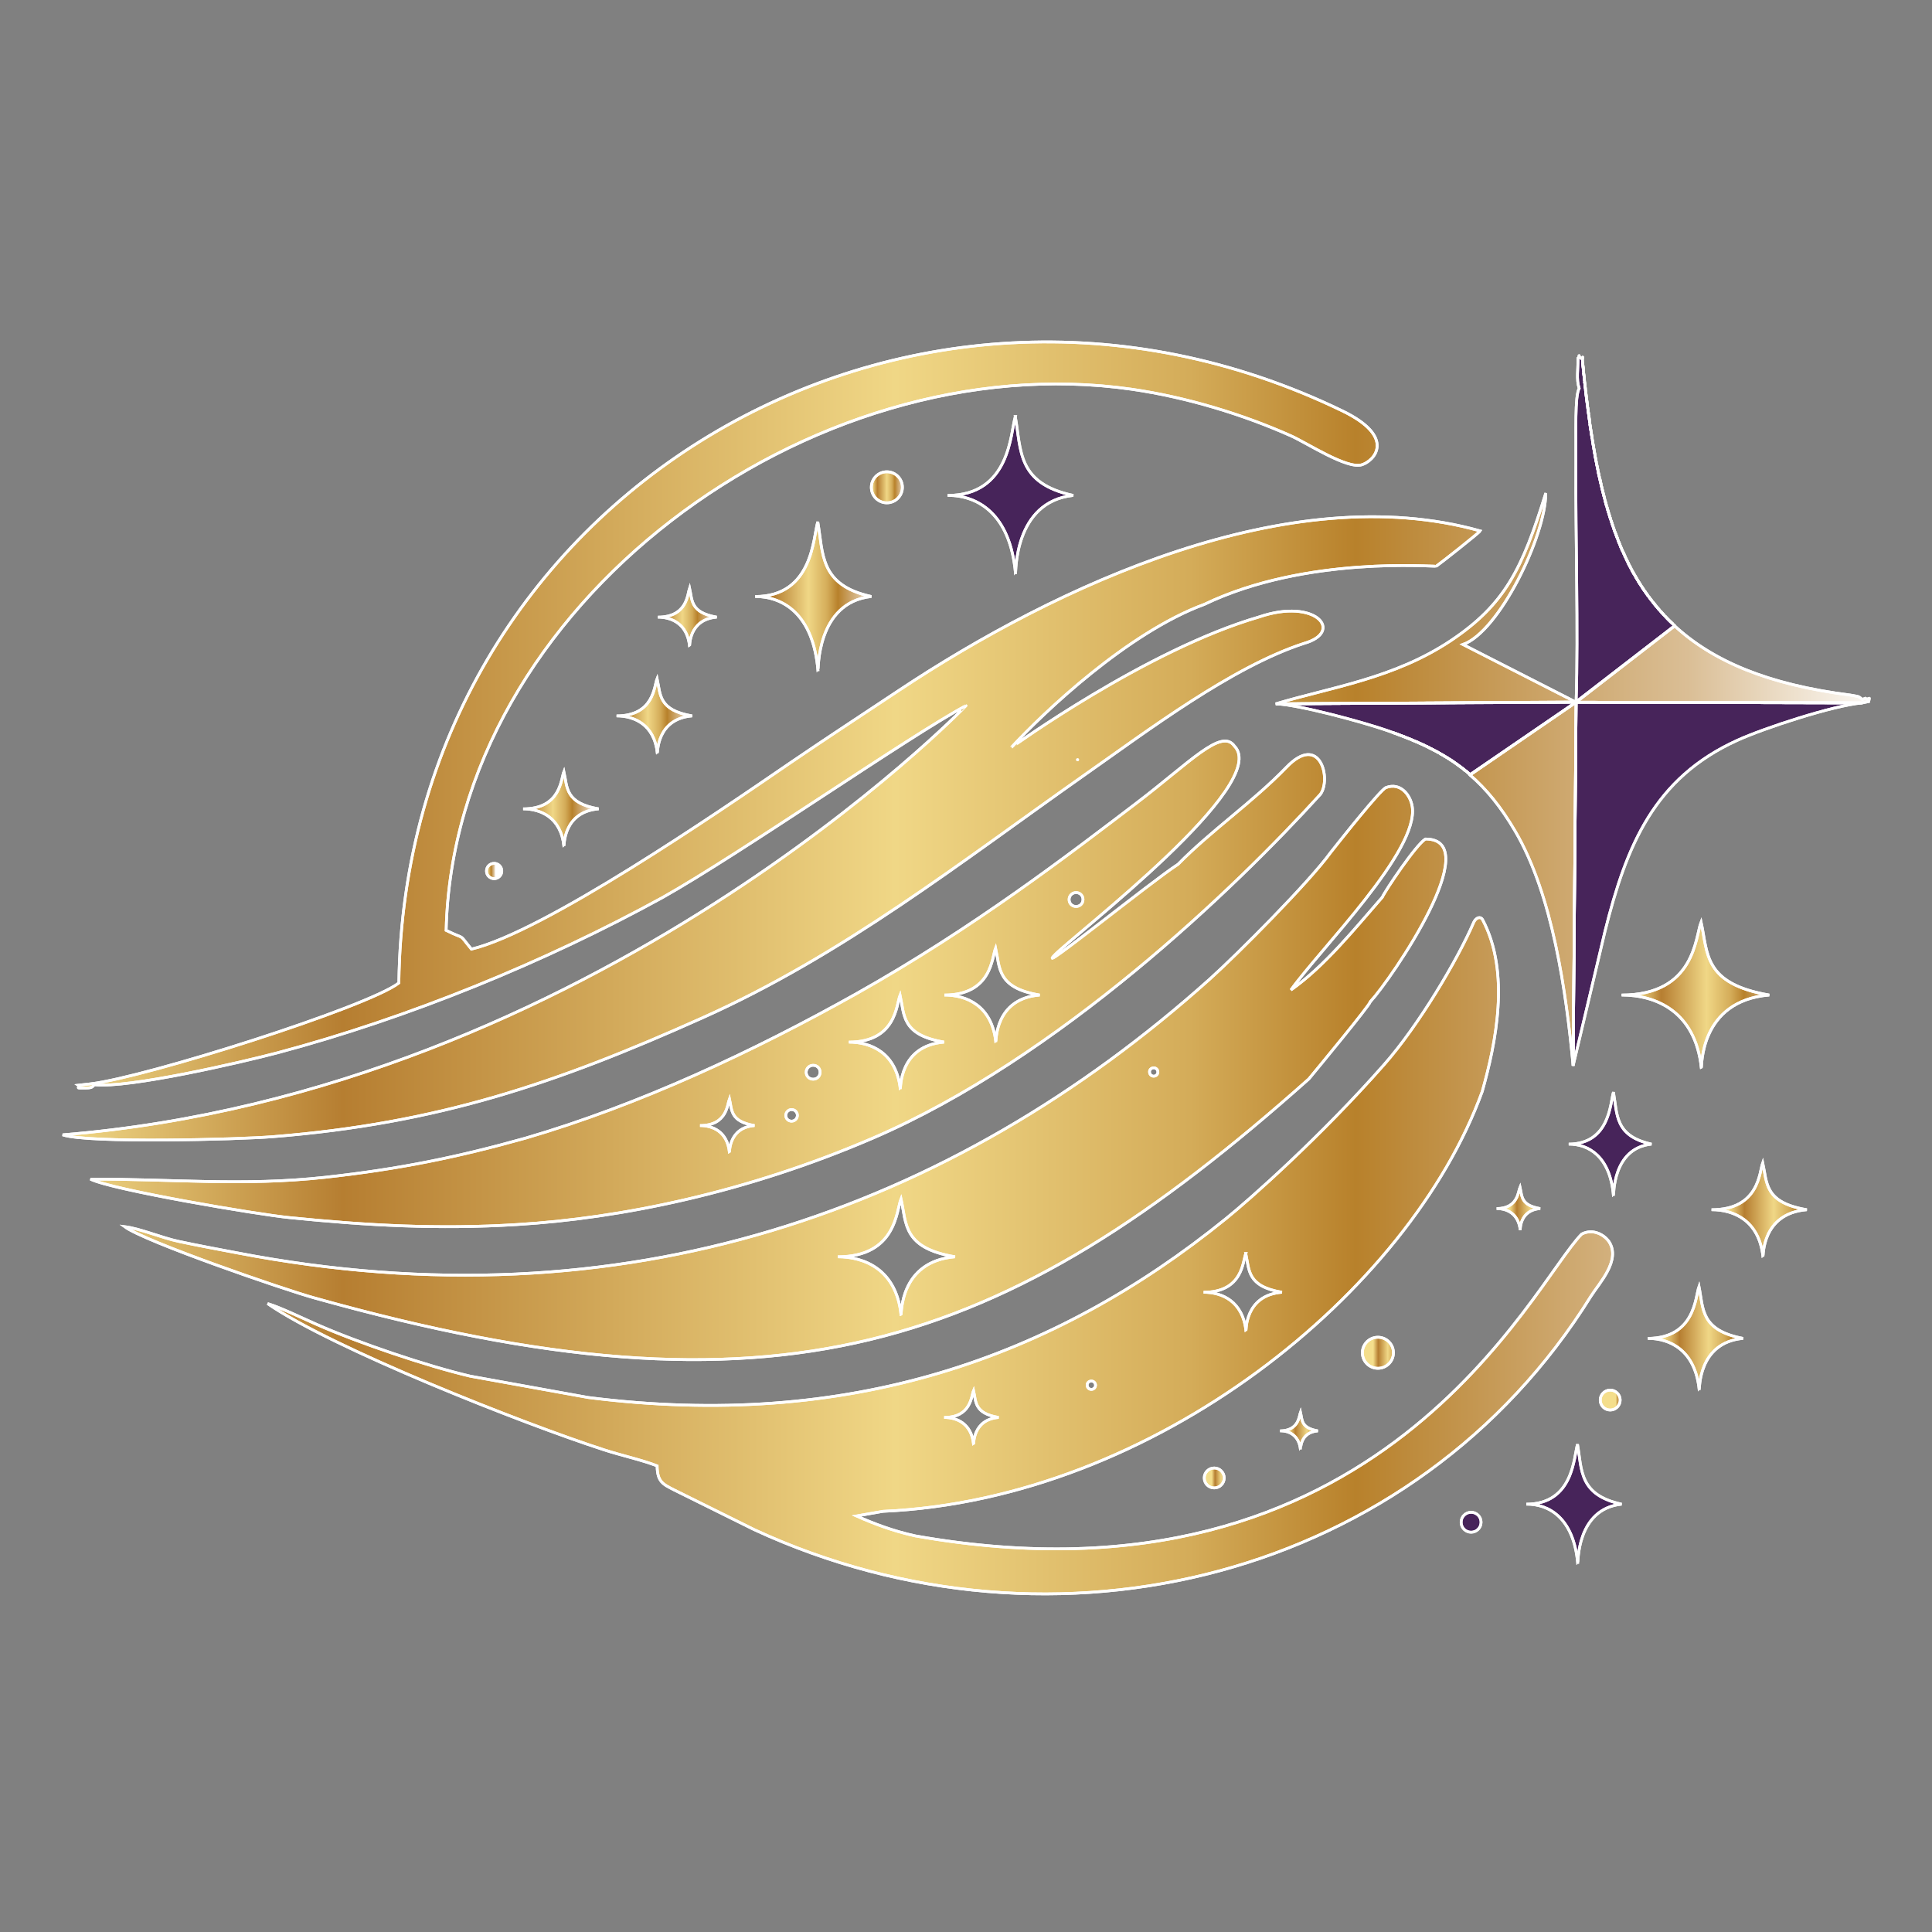 <?xml version="1.0" encoding="UTF-8"?><svg id="a" xmlns="http://www.w3.org/2000/svg" xmlns:xlink="http://www.w3.org/1999/xlink" viewBox="0 0 1000 1000"><rect x="0" y="0" width="1000" height="1000" fill="#808080" stroke="none"/><defs><style>.r,.s,.t,.u,.v,.w,.x,.y,.z,.aa,.ab,.ac,.ad,.ae,.af,.ag,.ah{stroke-width:0px;}.r,.s,.t,.u,.v,.w,.y,.aa,.ac,.ad,.ae{fill-rule:evenodd;}.r,.af{fill:#47245a;}.s{fill:url(#d);}.t{fill:url(#k);}.u{fill:url(#e);}.v{fill:url(#c);}.w{fill:url(#j);}.x{fill:url(#q);}.y{fill:url(#h);}.z{fill:url(#n);}.aa{fill:url(#l);}.ab{fill:url(#m);}.ac{fill:url(#f);}.ad{fill:url(#i);}.ae{fill:url(#g);}.ag{fill:url(#p);}.ah{fill:url(#o);}.ai{fill:none;stroke:#fff;stroke-width:1.42px;}</style><linearGradient id="c" x1="-1730.48" y1="3287.66" x2="2414.53" y2="3287.66" gradientTransform="translate(422.84 -240.7) scale(.23)" gradientUnits="userSpaceOnUse"><stop offset="0" stop-color="#f4de8c"/><stop offset=".16" stop-color="#b67e31"/><stop offset=".46" stop-color="#f0d786"/><stop offset=".62" stop-color="#d4ac59"/><stop offset=".71" stop-color="#b8812b"/><stop offset=".89" stop-color="#dabe95"/><stop offset="1" stop-color="#fff"/></linearGradient><linearGradient id="d" x1="-141.65" y1="2435.5" x2="124.84" y2="2435.5" xlink:href="#c"/><linearGradient id="e" x1="-364.9" y1="2482.58" x2="-229.8" y2="2482.58" xlink:href="#c"/><linearGradient id="f" x1="-460.23" y1="2709.44" x2="-286.83" y2="2709.44" xlink:href="#c"/><linearGradient id="g" x1="-674.1" y1="2922.74" x2="-500.7" y2="2922.74" xlink:href="#c"/><linearGradient id="h" x1="1062.7" y1="4349.6" x2="1149.4" y2="4349.6" xlink:href="#c"/><linearGradient id="i" x1="1559.2" y1="3839.76" x2="1659.2" y2="3839.76" xlink:href="#c"/><linearGradient id="j" x1="1846.11" y1="3349.6" x2="2184.94" y2="3349.6" xlink:href="#c"/><linearGradient id="k" x1="2052.49" y1="3842.42" x2="2271.11" y2="3842.42" xlink:href="#c"/><linearGradient id="l" x1="1906.22" y1="4137.37" x2="2124.84" y2="4137.37" xlink:href="#c"/><linearGradient id="m" x1="-758" y1="3065.29" x2="-723.25" y2="3065.29" xlink:href="#c"/><linearGradient id="n" x1="124.7" y1="2184.97" x2="195.97" y2="2184.97" xlink:href="#c"/><linearGradient id="o" x1="1251.74" y1="4170.61" x2="1323.01" y2="4170.61" xlink:href="#c"/><linearGradient id="p" x1="888.56" y1="4457.85" x2="934.59" y2="4457.85" xlink:href="#c"/><linearGradient id="q" x1="1797.18" y1="4279.12" x2="1843.21" y2="4279.12" xlink:href="#c"/></defs><g id="b"><path class="v" d="m557.8,393.23c.24,0-.48,0,0,0Zm-148.08,181.08c1.68,0,3,1.32,3,3s-1.32,3-3,3-3-1.32-3-3c0-1.56,1.32-3,3-3Zm11.16-22.92c2.04,0,3.6,1.56,3.6,3.6s-1.56,3.6-3.6,3.6-3.6-1.56-3.6-3.6,1.68-3.6,3.6-3.6Zm136.08-89.4c2.04,0,3.6,1.56,3.6,3.6s-1.56,3.6-3.6,3.6-3.6-1.56-3.6-3.6,1.68-3.6,3.6-3.6Zm40.2,90.72c1.2,0,2.16.96,2.16,2.16s-.96,2.16-2.16,2.16-2.16-.96-2.16-2.16c-.12-1.08.84-2.16,2.16-2.16Zm-32.28,162.12c1.2,0,2.16.96,2.16,2.16s-.96,2.16-2.16,2.16-2.16-.96-2.16-2.16c-.12-1.08.84-2.16,2.16-2.16Zm79.92-66c1.92,8.64.6,16.92,18.72,20.04-19.32,1.56-18.48,20.04-18.6,20.04-1.68-15.48-12.48-20.04-21.96-20.04,20.28,0,20.28-15.96,21.84-20.04Zm-140.88,70.92c1.32,6,.36,11.76,12.96,13.92-13.44,1.08-12.84,13.92-12.96,13.92-1.08-10.8-8.64-13.92-15.24-13.92,14.04,0,14.04-11.16,15.24-13.92h0Zm-126.36-151.08c1.32,6,.36,11.76,12.96,13.92-13.44,1.08-12.84,13.92-12.96,13.92-1.08-10.8-8.64-13.92-15.24-13.92,14.16,0,14.16-11.16,15.24-13.92h0Zm88.8,51.84c2.88,12.84.84,25.44,27.96,30-28.92,2.4-27.6,30-27.96,30-2.4-23.16-18.6-30-32.76-30,30.36,0,30.36-24,32.76-30h0Zm-.48-105.48c2.28,10.44.72,20.64,22.8,24.36-23.52,1.92-22.44,24.36-22.68,24.36-2.04-18.84-15.12-24.36-26.64-24.36,24.6,0,24.6-19.56,26.52-24.36h0Zm49.44-24.36c2.28,10.44.72,20.64,22.8,24.36-23.52,1.92-22.44,24.36-22.68,24.36-2.04-18.84-15.12-24.36-26.64-24.36,24.6,0,24.6-19.56,26.52-24.36Zm228.12-197.64c2.28-1.56,22.08-17.16,22.68-18.24-98.64-27.72-219.12,28.2-301.2,82.8-18.6,12.36-36.96,24.36-55.44,36.96-38.88,26.64-127.92,87.72-165.48,96.72-7.32-8.88-2.16-4.32-13.08-9.72,3.96-168,188.28-303.96,354.84-280.08,28.92,4.2,57.96,13.2,82.44,24.12,8.52,3.84,28.92,17.28,36.6,15,6.48-1.92,18.24-14.28-10.08-27.96-225.84-109.32-485.04,45-488.28,296.16-16.44,12.6-131.16,48.84-159.48,52.2l-6.48.72c1.92,1.32-3.12,1.56,4.08,1.44,3.6,0,3.36-.96,4.32-1.68,17.64,1.92,76.2-11.64,94.8-16.56,67.68-18,138.6-47.04,199.32-80.4,39.96-22.44,128.52-84.12,156.96-99.24.12,0-192.12,199.56-467.52,222.12,13.08,4.44,90.72,2.4,108.72.96,85.68-6.84,146.76-27.6,222.24-61.44,73.2-32.76,133.44-80.4,198.24-126,32.52-22.8,76.08-55.8,113.4-67.92,20.76-5.88,6.24-23.76-23.28-13.68-58.56,17.04-128.28,67.68-128.28,67.56,16.8-18.24,60.36-59.52,99.84-74.04,52.92-25.44,119.4-19.32,120.12-19.8h0Zm-34.08,225.36c11.04-12,60.24-84.12,28.44-84.12-4.92,3-20.76,26.64-22.32,30.12-14.28,16.32-29.76,35.64-47.28,48,15.24-21.36,66.36-72,62.76-94.92-.84-5.64-5.88-12.72-13.56-9.84-2.88,1.08-23.64,27.24-28.56,33.48-11.28,15.6-48.24,52.68-62.64,65.64-133.8,119.88-303.48,180.24-503.52,141.72-10.08-1.92-19.92-3.72-30-5.88-9.12-1.92-20.16-6.72-28.2-7.68,10.32,7.68,82.08,32.4,98.04,36.84,239.88,67.2,356.04,28.2,514.92-113.28,4.56-5.52,31.08-37.56,31.92-40.08h0Zm-163.2-24.36c-12.12,12.36,50.4-38.28,63.6-46.68,17.04-17.4,38.64-32.16,56.04-50.16,17.52-18.24,23.4,6.12,17.64,13.92-44.16,48.6-135.24,136.44-231.6,177.96-65.4,28.2-130.68,41.52-184.32,44.76-40.56,2.52-77.28.48-117.72-3.6-16.08-1.56-92.04-14.4-102.96-19.92,41.88-.12,78.84,3.72,121.56-.96,38.16-4.2,68.64-10.44,103.68-20.28,59.16-17.28,118.08-45,171-74.64,61.32-34.44,110.76-72.6,144.84-98.52,27.96-21.24,44.28-39.24,51-29.76,19.32,19.56-81.84,96.84-92.76,107.88h0Zm269.64-130.56l-1.56,188.16c-3.6-38.16-10.56-88.32-30-121.44-7.32-12.48-14.88-21.84-23.76-29.4l.36.36,54.96-37.68,51-39.48c-.12-.12-.36-.36-.48-.48,20.04,18.72,48.84,30.84,91.32,36.24,4.2.84,3.84.24,6.36,2.28l1.44-.6c2.04,1.32,2.52-1.8,1.8,1.68l-3.36.72-148.08-.36-58.56-29.88c18.72-6.6,42.84-56.28,42.84-78.36-12.12,39.24-21.12,57.6-49.08,76.32-29.52,19.68-61.92,24.12-90.72,32.76l155.52-.84h0Zm50.16-40.44c-.72-.72-1.44-1.32-2.16-2.04.72.72,1.44,1.44,2.16,2.04Zm-2.28-2.16c-.6-.6-1.32-1.32-1.92-2.04.6.72,1.2,1.32,1.92,2.04Zm-2.28-2.4c-.6-.72-1.32-1.44-1.92-2.16.6.84,1.2,1.56,1.92,2.16Zm-2.28-2.52c-1.32-1.44-2.52-3-3.72-4.56,1.08,1.56,2.4,3.12,3.72,4.56Zm-4.08-4.92c-.6-.72-1.2-1.56-1.68-2.28.48.72,1.08,1.56,1.68,2.28Zm-2.04-2.64c-.48-.72-1.08-1.44-1.56-2.28.48.72.96,1.56,1.56,2.28Zm-1.8-2.52c-.6-.84-1.08-1.56-1.56-2.4.48.84,1.08,1.68,1.56,2.4Zm-1.92-2.88c-.48-.84-1.08-1.68-1.56-2.4.6.72,1.08,1.56,1.56,2.4Zm-1.68-2.76c-.48-.84-.96-1.56-1.44-2.4.48.84.96,1.68,1.44,2.4Zm-1.68-2.76c-.48-.84-.96-1.68-1.44-2.52.48.84.96,1.68,1.44,2.52Zm-1.68-3.12c-.48-.84-.96-1.8-1.44-2.64.6.96.96,1.8,1.44,2.64Zm-1.32-2.64c-.48-.84-.84-1.8-1.32-2.76.36.96.84,1.8,1.32,2.76Zm-1.56-3.24c-.36-.84-.84-1.8-1.2-2.76.36.96.72,1.8,1.2,2.76Zm-1.56-3.24c-.36-.84-.72-1.8-1.2-2.64.48.84.84,1.8,1.2,2.64Zm-1.2-2.88c-.36-.96-.84-1.92-1.2-2.88.48.96.84,1.92,1.2,2.88Zm-1.32-3.48c-.36-.96-.72-1.92-1.08-2.88.24.96.6,1.92,1.08,2.88Zm-1.32-3.24c-.36-.96-.6-1.8-.96-2.76.36.96.6,1.8.96,2.76Zm-1.08-3.24c-.36-.96-.72-1.92-.96-3,.24.96.6,2.04.96,3Zm-1.2-3.6c-.36-.96-.6-2.04-.96-3.12.24,1.08.6,2.04.96,3.12Zm-1.08-3.36c-.36-.96-.6-2.04-.84-3,.24,1.08.6,2.04.84,3Zm-1.08-3.48c-.24-1.08-.6-2.04-.84-3.12.36.96.6,2.04.84,3.12Zm-.96-3.84c-.24-1.08-.6-2.16-.84-3.24.24,1.08.48,2.16.84,3.24Zm-.84-3.24c-.24-1.08-.6-2.16-.84-3.36.24,1.08.48,2.16.84,3.36Zm-.96-4.08c-.24-1.08-.48-2.16-.72-3.24.12,1.08.36,2.16.72,3.24Zm-.96-3.84c-.24-1.08-.48-2.04-.72-3.12.36,1.08.48,2.16.72,3.12Zm-.72-3.6c-.24-1.08-.48-2.28-.72-3.48.24,1.2.48,2.28.72,3.48Zm-.84-4.08c-.24-1.2-.48-2.4-.72-3.6.24,1.2.48,2.4.72,3.6Zm-.72-3.84c-.24-1.08-.36-2.28-.6-3.48.24,1.2.36,2.28.6,3.48Zm-.72-4.08c-.24-1.2-.36-2.4-.6-3.6.24,1.2.36,2.4.6,3.6Zm-.72-4.32c-.24-1.2-.36-2.4-.6-3.6.24,1.2.48,2.4.6,3.6Zm-.6-3.84c-.24-1.2-.36-2.52-.6-3.72.24,1.32.48,2.52.6,3.72Zm-.6-4.44c-.12-1.2-.36-2.52-.48-3.72.12,1.32.24,2.52.48,3.72Zm-.6-4.32c-.12-1.2-.36-2.4-.48-3.6.12,1.2.24,2.4.48,3.6Zm-.6-4.08c-.12-1.32-.36-2.64-.48-3.96.24,1.44.36,2.64.48,3.96Zm-.6-4.68c-.12-1.32-.36-2.64-.48-3.96.24,1.32.36,2.64.48,3.96Zm-.48-4.44c-.12-1.2-.24-2.52-.48-3.72.24,1.2.36,2.52.48,3.72Zm-.48-4.32c-.12-1.32-.24-2.64-.48-3.96.24,1.32.36,2.64.48,3.96Zm-.48-4.92c-.12-1.32-.24-2.76-.48-4.2.12,1.44.36,2.88.48,4.2Zm-98.88,187.08c.84.36,1.8.6,2.64.96-.96-.24-1.8-.6-2.64-.96Zm2.76,1.08c.48.12.84.36,1.32.48-.48-.24-.84-.36-1.32-.48Zm1.32.48c.48.12.84.36,1.32.48-.48-.12-.84-.36-1.32-.48Zm1.44.48c.36.12.84.36,1.2.48-.36-.12-.72-.24-1.2-.48Zm1.32.6c.48.12.84.36,1.2.48l-1.2-.48Zm1.32.48c.36.12.84.36,1.2.48-.36-.12-.72-.24-1.2-.48Zm1.44.6l1.08.48c-.36-.12-.72-.36-1.08-.48Zm1.32.6c.36.12.72.36,1.2.48-.48-.24-.84-.36-1.2-.48Zm1.32.48c.36.12.72.36,1.2.48l-1.2-.48Zm1.32.6l.96.48c-.36-.12-.72-.36-.96-.48Zm1.08.48c.36.12.72.36,1.08.48-.36-.12-.72-.24-1.08-.48Zm1.32.6c.36.12.72.36,1.08.48-.36-.12-.72-.24-1.08-.48Zm1.32.6c.36.12.72.36.96.48l-.96-.48Zm1.08.6c.36.12.72.36,1.08.48-.36-.12-.72-.24-1.08-.48Zm1.2.6c.36.24.72.36,1.08.6-.36-.24-.72-.48-1.08-.6Zm1.2.6c.36.24.72.36,1.08.6-.36-.24-.72-.36-1.08-.6Zm1.2.6c.36.24.72.36,1.08.6-.36-.24-.72-.36-1.08-.6Zm1.08.6c.36.12.6.36.96.48-.24-.12-.6-.24-.96-.48Zm1.2.72c.36.12.6.36.96.6-.36-.24-.6-.48-.96-.6Zm1.2.6c.36.24.6.36.96.6-.36-.24-.72-.36-.96-.6Zm1.08.72c.36.24.72.36.96.6-.36-.24-.6-.48-.96-.6Zm1.08.6c.36.24.72.48,1.08.6-.48-.24-.72-.36-1.08-.6Zm.96.6c.36.24.6.36.96.6-.24-.12-.6-.36-.96-.6Zm1.2.72c.36.24.6.36.96.6-.36-.12-.72-.36-.96-.6Zm1.08.72c.36.24.6.36.96.6-.36-.12-.6-.36-.96-.6Zm.96.72c.36.24.6.48.96.6-.36-.24-.6-.36-.96-.6Zm1.08.72c.36.24.6.48.96.72-.36-.36-.72-.6-.96-.72Zm.96.72c.36.24.6.48.96.72-.36-.36-.6-.48-.96-.72Zm1.08.72c.24.24.6.48.84.72-.24-.24-.48-.48-.84-.72Zm.96.72c.24.24.6.48.84.72-.24-.24-.48-.48-.84-.72Zm.96.84c.24.24.6.48.84.72-.24-.36-.48-.48-.84-.72Zm1.08.72c.24.24.6.48.84.72-.36-.24-.6-.48-.84-.72Zm.96.84c.24.24.6.48.84.72-.24-.24-.6-.48-.84-.72Zm7.68,76.08c-.84-1.56-3.24-1.32-4.56,1.56-8.4,19.44-28.44,53.28-46.44,73.68-32.52,36.96-69.36,69.6-81.84,79.68-89.28,72.36-195.6,109.56-330,92.52l-61.08-11.04c-22.56-5.28-57.96-17.28-79.68-26.88-6.84-3-18.72-8.76-25.2-10.68,33.12,22.92,131.64,61.92,174.24,75.72,8.04,2.64,20.28,5.4,27.36,8.28.12,8.28,3,9.48,8.88,12.48l41.4,20.52c155.28,71.88,342.36,25.32,433.08-120.84,4.32-6.84,15.6-18.6,9.36-28.2-2.28-3.36-8.16-7.08-14.16-3.96-25.44,25.68-104.04,198.84-344.88,156.24-11.52-2.52-21.6-6.36-30.48-10.32l13.68-2.4c140.76-6.24,272.64-113.76,310.2-217.32,6.96-24.72,14.76-61.56.12-89.04h0Z"/><path class="s" d="m423.28,270.11c2.88,16.56.84,32.76,27.72,38.64-28.68,3.12-27.36,38.64-27.6,38.64-2.4-29.88-18.48-38.64-32.52-38.64,30,0,30-30.96,32.4-38.64Z"/><path class="u" d="m356.92,304.31c1.44,6.48.36,12.72,14.04,15.12-14.52,1.2-13.92,15-14.04,15-1.2-11.64-9.36-15-16.44-15,15.36,0,15.36-12,16.44-15.12Z"/><path class="ac" d="m340.12,351.23c1.8,8.28.6,16.32,18.12,19.32-18.6,1.56-17.76,19.32-18,19.32-1.56-14.88-12-19.32-21.12-19.32,19.44,0,19.44-15.48,21-19.32h0Z"/><path class="ae" d="m291.88,399.35c1.8,8.28.6,16.32,18,19.32-18.6,1.56-17.76,19.32-18,19.32-1.56-14.88-12-19.32-21.12-19.32,19.56,0,19.56-15.48,21.12-19.32h0Z"/><path class="y" d="m673.12,730.91c.96,4.2.24,8.16,9,9.72-9.36.72-8.88,9.6-9,9.6-.84-7.44-6-9.72-10.56-9.6,9.84-.12,9.84-7.8,10.56-9.72h0Z"/><path class="ad" d="m786.76,614.39c1.08,4.8.36,9.48,10.44,11.16-10.8.84-10.32,11.16-10.32,11.16-.96-8.64-6.96-11.16-12.24-11.16,11.16,0,11.16-9,12.12-11.16h0Z"/><path class="w" d="m880.48,477.23c3.6,16.2,1.08,31.92,35.28,37.8-36.36,3-34.8,37.68-35.16,37.68-3.12-29.16-23.4-37.68-41.28-37.68,38.16,0,38.16-30.24,41.16-37.8Z"/><path class="t" d="m912.4,601.79c2.28,10.44.72,20.64,22.8,24.36-23.52,1.92-22.44,24.36-22.68,24.36-2.04-18.84-15.12-24.36-26.64-24.36,24.72,0,24.72-19.44,26.52-24.36Z"/><path class="aa" d="m879.4,665.87c2.28,11.52.72,22.68,22.8,26.88-23.52,2.16-22.44,26.76-22.68,26.76-2.04-20.64-15.12-26.76-26.64-26.76,24.6-.12,24.6-21.6,26.52-26.88Z"/><path class="r" d="m816.52,747.59c2.28,13.2.72,26.16,22.8,30.96-23.52,2.52-22.44,30.84-22.68,30.84-2.04-23.88-15.12-30.96-26.64-30.84,24.6,0,24.6-24.84,26.52-30.96Z"/><path class="r" d="m835.12,565.31c2.04,11.52.6,22.68,19.68,26.88-20.4,2.16-19.44,26.76-19.68,26.76-1.68-20.64-13.08-26.76-23.16-26.76,21.48-.12,21.48-21.6,23.16-26.88Z"/><path class="r" d="m525.52,215.63c3.12,17.52.84,34.56,30,40.8-30.96,3.24-29.64,40.68-29.88,40.68-2.64-31.44-19.92-40.8-35.16-40.68,32.52,0,32.52-32.64,35.04-40.8h0Z"/><circle class="ab" cx="255.76" cy="450.83" r="3.96"/><circle class="z" cx="459.04" cy="252.23" r="8.04"/><circle class="ah" cx="713.2" cy="700.19" r="8.04"/><circle class="ag" cx="628.48" cy="764.99" r="5.16"/><circle class="af" cx="761.44" cy="787.91" r="5.16"/><circle class="x" cx="833.44" cy="724.67" r="5.16"/><path class="r" d="m660.4,364.31c12.12.48,45.12,9.48,57.24,13.68,18.12,6.24,31.8,12.96,43.32,22.92l54.84-37.56-155.4.96h0Z"/><path class="r" d="m815.8,363.47l-1.56,188.16,16.56-69.84c11.04-44.04,25.32-79.08,68.52-98.64,13.68-6.24,49.44-18,64.56-19.32l-148.08-.36h0Z"/><path class="r" d="m866.8,323.87c-31.8-29.28-41.52-74.76-47.64-136.08-.36-5.76.84-1.08-.72-2.28-2.52-1.92.12-1.92-1.68-.12.12,5.52-.96,10.92.6,15.6-2.28,4.44-1.56,21.24-1.68,39-.24,39.12,1.32,85.44.12,123.24l51-39.36h0Z"/><path class="ai" d="m557.8,393.23c.24,0-.48,0,0,0Zm-148.08,181.08c1.68,0,3,1.32,3,3s-1.32,3-3,3-3-1.32-3-3c0-1.56,1.32-3,3-3Zm11.16-22.92c2.04,0,3.6,1.56,3.6,3.6s-1.56,3.6-3.6,3.6-3.6-1.56-3.6-3.6,1.68-3.6,3.6-3.6Zm136.08-89.4c2.04,0,3.6,1.56,3.6,3.6s-1.56,3.6-3.6,3.6-3.6-1.56-3.6-3.6,1.68-3.6,3.6-3.6Zm40.2,90.72c1.2,0,2.16.96,2.16,2.16s-.96,2.16-2.16,2.16-2.16-.96-2.16-2.16c-.12-1.08.84-2.16,2.16-2.16Zm-32.28,162.12c1.2,0,2.16.96,2.16,2.16s-.96,2.16-2.16,2.16-2.16-.96-2.16-2.16c-.12-1.08.84-2.16,2.16-2.16Zm79.92-66c1.92,8.64.6,16.92,18.72,20.04-19.32,1.56-18.48,20.04-18.6,20.04-1.68-15.48-12.48-20.04-21.96-20.04,20.28,0,20.28-15.96,21.84-20.04Zm-140.88,70.92c1.32,6,.36,11.76,12.96,13.92-13.44,1.08-12.84,13.92-12.96,13.92-1.08-10.8-8.64-13.92-15.24-13.92,14.04,0,14.04-11.16,15.24-13.92h0Zm-126.36-151.08c1.32,6,.36,11.76,12.96,13.92-13.44,1.08-12.84,13.92-12.96,13.92-1.08-10.8-8.64-13.92-15.24-13.92,14.16,0,14.16-11.16,15.24-13.92h0Zm88.8,51.84c2.88,12.84.84,25.44,27.96,30-28.92,2.4-27.6,30-27.96,30-2.4-23.16-18.6-30-32.76-30,30.36,0,30.36-24,32.76-30h0Zm-.48-105.48c2.28,10.44.72,20.64,22.8,24.36-23.52,1.92-22.44,24.36-22.68,24.36-2.04-18.84-15.12-24.36-26.64-24.36,24.6,0,24.6-19.56,26.52-24.36h0Zm49.44-24.36c2.28,10.44.72,20.64,22.8,24.36-23.52,1.92-22.44,24.36-22.68,24.36-2.04-18.84-15.12-24.36-26.64-24.36,24.6,0,24.6-19.56,26.52-24.36Zm228.12-197.64c2.28-1.56,22.08-17.16,22.68-18.24-98.64-27.72-219.12,28.2-301.2,82.8-18.6,12.36-36.96,24.36-55.44,36.96-38.88,26.64-127.92,87.72-165.48,96.72-7.32-8.88-2.16-4.32-13.08-9.72,3.96-168,188.28-303.96,354.84-280.08,28.92,4.2,57.96,13.2,82.44,24.12,8.52,3.84,28.92,17.28,36.6,15,6.48-1.92,18.24-14.28-10.08-27.96-225.84-109.32-485.04,45-488.28,296.16-16.44,12.6-131.16,48.84-159.48,52.2l-6.48.72c1.92,1.32-3.12,1.56,4.08,1.44,3.6,0,3.36-.96,4.32-1.68,17.64,1.92,76.2-11.64,94.8-16.56,67.68-18,138.6-47.04,199.32-80.4,39.96-22.44,128.52-84.12,156.96-99.24.12,0-192.12,199.56-467.52,222.12,13.08,4.44,90.72,2.4,108.72.96,85.68-6.84,146.76-27.6,222.24-61.44,73.2-32.76,133.44-80.4,198.24-126,32.52-22.8,76.08-55.8,113.4-67.92,20.76-5.88,6.24-23.76-23.28-13.68-58.56,17.04-128.28,67.68-128.28,67.56,16.8-18.24,60.36-59.52,99.84-74.04,52.92-25.44,119.4-19.32,120.12-19.8h0Zm-34.08,225.36c11.04-12,60.24-84.12,28.44-84.12-4.92,3-20.76,26.64-22.32,30.12-14.28,16.32-29.76,35.64-47.28,48,15.24-21.36,66.36-72,62.76-94.92-.84-5.64-5.88-12.72-13.56-9.84-2.88,1.08-23.64,27.24-28.56,33.48-11.28,15.6-48.24,52.68-62.64,65.64-133.8,119.88-303.48,180.24-503.52,141.72-10.08-1.92-19.92-3.72-30-5.88-9.12-1.92-20.16-6.72-28.2-7.68,10.32,7.68,82.08,32.4,98.04,36.84,239.88,67.2,356.04,28.2,514.92-113.28,4.56-5.52,31.08-37.56,31.92-40.08h0Zm-163.2-24.36c-12.12,12.36,50.4-38.28,63.6-46.68,17.04-17.4,38.64-32.16,56.04-50.16,17.52-18.24,23.4,6.12,17.64,13.92-44.16,48.6-135.24,136.44-231.6,177.96-65.4,28.2-130.68,41.52-184.32,44.76-40.56,2.52-77.28.48-117.72-3.6-16.08-1.56-92.04-14.4-102.96-19.92,41.88-.12,78.84,3.72,121.56-.96,38.16-4.2,68.64-10.44,103.68-20.28,59.16-17.28,118.08-45,171-74.64,61.32-34.44,110.76-72.6,144.84-98.52,27.96-21.24,44.28-39.24,51-29.76,19.32,19.56-81.84,96.84-92.76,107.88h0Zm269.64-130.56l-1.56,188.16c-3.6-38.16-10.56-88.32-30-121.44-7.32-12.48-14.88-21.84-23.76-29.4l.36.36,54.96-37.68,51-39.48c-.12-.12-.36-.36-.48-.48,20.04,18.72,48.84,30.84,91.32,36.24,4.2.84,3.84.24,6.36,2.28l1.44-.6c2.04,1.32,2.52-1.8,1.8,1.68l-3.36.72-148.08-.36-58.56-29.88c18.72-6.6,42.84-56.28,42.84-78.36-12.12,39.24-21.12,57.6-49.08,76.32-29.52,19.68-61.92,24.12-90.72,32.76l155.52-.84h0Zm50.16-40.44c-.72-.72-1.44-1.32-2.16-2.04.72.72,1.44,1.44,2.16,2.04Zm-2.28-2.16c-.6-.6-1.32-1.32-1.92-2.04.6.72,1.2,1.32,1.92,2.04Zm-2.28-2.4c-.6-.72-1.32-1.44-1.92-2.16.6.84,1.2,1.56,1.92,2.16Zm-2.28-2.52c-1.32-1.44-2.52-3-3.72-4.56,1.08,1.56,2.4,3.12,3.72,4.56Zm-4.08-4.92c-.6-.72-1.2-1.56-1.68-2.28.48.72,1.08,1.56,1.68,2.28Zm-2.04-2.64c-.48-.72-1.08-1.44-1.56-2.28.48.72.96,1.56,1.56,2.28Zm-1.8-2.52c-.6-.84-1.08-1.56-1.56-2.4.48.84,1.08,1.68,1.56,2.4Zm-1.92-2.88c-.48-.84-1.08-1.68-1.56-2.4.6.72,1.08,1.56,1.56,2.4Zm-1.68-2.76c-.48-.84-.96-1.56-1.44-2.4.48.84.96,1.68,1.44,2.4Zm-1.68-2.76c-.48-.84-.96-1.68-1.44-2.52.48.84.96,1.68,1.44,2.52Zm-1.68-3.12c-.48-.84-.96-1.8-1.44-2.64.6.96.96,1.8,1.44,2.64Zm-1.32-2.64c-.48-.84-.84-1.8-1.32-2.76.36.96.84,1.8,1.32,2.76Zm-1.56-3.24c-.36-.84-.84-1.8-1.2-2.76.36.96.72,1.8,1.2,2.76Zm-1.56-3.24c-.36-.84-.72-1.8-1.2-2.64.48.84.84,1.8,1.2,2.64Zm-1.2-2.88c-.36-.96-.84-1.92-1.2-2.88.48.96.84,1.92,1.2,2.88Zm-1.32-3.48c-.36-.96-.72-1.92-1.08-2.88.24.96.6,1.92,1.08,2.88Zm-1.32-3.24c-.36-.96-.6-1.8-.96-2.76.36.96.6,1.8.96,2.76Zm-1.08-3.24c-.36-.96-.72-1.92-.96-3,.24.96.6,2.04.96,3Zm-1.2-3.6c-.36-.96-.6-2.04-.96-3.12.24,1.08.6,2.04.96,3.12Zm-1.08-3.36c-.36-.96-.6-2.04-.84-3,.24,1.08.6,2.04.84,3Zm-1.08-3.48c-.24-1.08-.6-2.04-.84-3.12.36.96.6,2.04.84,3.12Zm-.96-3.84c-.24-1.08-.6-2.16-.84-3.24.24,1.08.48,2.16.84,3.24Zm-.84-3.24c-.24-1.08-.6-2.16-.84-3.36.24,1.08.48,2.16.84,3.36Zm-.96-4.08c-.24-1.08-.48-2.16-.72-3.24.12,1.08.36,2.16.72,3.24Zm-.96-3.84c-.24-1.08-.48-2.04-.72-3.12.36,1.08.48,2.16.72,3.12Zm-.72-3.6c-.24-1.08-.48-2.28-.72-3.48.24,1.2.48,2.28.72,3.48Zm-.84-4.08c-.24-1.2-.48-2.4-.72-3.6.24,1.2.48,2.4.72,3.6Zm-.72-3.84c-.24-1.08-.36-2.28-.6-3.48.24,1.2.36,2.28.6,3.48Zm-.72-4.08c-.24-1.2-.36-2.4-.6-3.6.24,1.2.36,2.4.6,3.6Zm-.72-4.32c-.24-1.2-.36-2.4-.6-3.6.24,1.2.48,2.4.6,3.6Zm-.6-3.84c-.24-1.2-.36-2.52-.6-3.72.24,1.32.48,2.52.6,3.72Zm-.6-4.44c-.12-1.2-.36-2.52-.48-3.72.12,1.32.24,2.52.48,3.72Zm-.6-4.32c-.12-1.2-.36-2.4-.48-3.6.12,1.2.24,2.4.48,3.6Zm-.6-4.08c-.12-1.32-.36-2.64-.48-3.96.24,1.44.36,2.64.48,3.96Zm-.6-4.68c-.12-1.32-.36-2.64-.48-3.96.24,1.32.36,2.64.48,3.96Zm-.48-4.44c-.12-1.2-.24-2.52-.48-3.72.24,1.2.36,2.52.48,3.72Zm-.48-4.32c-.12-1.32-.24-2.64-.48-3.96.24,1.32.36,2.64.48,3.96Zm-.48-4.92c-.12-1.32-.24-2.76-.48-4.2.12,1.44.36,2.88.48,4.2Zm-98.88,187.08c.84.36,1.8.6,2.64.96-.96-.24-1.8-.6-2.64-.96Zm2.76,1.08c.48.12.84.36,1.32.48-.48-.24-.84-.36-1.32-.48Zm1.32.48c.48.12.84.36,1.32.48-.48-.12-.84-.36-1.32-.48Zm1.44.48c.36.12.84.36,1.2.48-.36-.12-.72-.24-1.2-.48Zm1.32.6c.48.12.84.36,1.2.48l-1.2-.48Zm1.32.48c.36.12.84.36,1.2.48-.36-.12-.72-.24-1.2-.48Zm1.44.6l1.08.48c-.36-.12-.72-.36-1.08-.48Zm1.32.6c.36.12.72.36,1.2.48-.48-.24-.84-.36-1.2-.48Zm1.32.48c.36.12.72.36,1.2.48l-1.2-.48Zm1.32.6l.96.48c-.36-.12-.72-.36-.96-.48Zm1.08.48c.36.12.72.36,1.08.48-.36-.12-.72-.24-1.08-.48Zm1.32.6c.36.12.72.36,1.08.48-.36-.12-.72-.24-1.08-.48Zm1.32.6c.36.12.72.36.96.48l-.96-.48Zm1.08.6c.36.12.72.36,1.08.48-.36-.12-.72-.24-1.08-.48Zm1.2.6c.36.24.72.36,1.08.6-.36-.24-.72-.48-1.08-.6Zm1.2.6c.36.24.72.36,1.08.6-.36-.24-.72-.36-1.08-.6Zm1.2.6c.36.24.72.36,1.08.6-.36-.24-.72-.36-1.08-.6Zm1.08.6c.36.12.6.36.96.48-.24-.12-.6-.24-.96-.48Zm1.2.72c.36.12.6.36.96.6-.36-.24-.6-.48-.96-.6Zm1.2.6c.36.24.6.36.96.6-.36-.24-.72-.36-.96-.6Zm1.08.72c.36.24.72.36.96.6-.36-.24-.6-.48-.96-.6Zm1.08.6c.36.24.72.48,1.08.6-.48-.24-.72-.36-1.08-.6Zm.96.6c.36.24.6.36.96.6-.24-.12-.6-.36-.96-.6Zm1.2.72c.36.24.6.36.96.6-.36-.12-.72-.36-.96-.6Zm1.08.72c.36.24.6.36.96.6-.36-.12-.6-.36-.96-.6Zm.96.72c.36.24.6.48.96.6-.36-.24-.6-.36-.96-.6Zm1.08.72c.36.24.6.48.96.72-.36-.36-.72-.6-.96-.72Zm.96.72c.36.24.6.48.96.72-.36-.36-.6-.48-.96-.72Zm1.08.72c.24.24.6.48.84.72-.24-.24-.48-.48-.84-.72Zm.96.72c.24.24.6.48.84.72-.24-.24-.48-.48-.84-.72Zm.96.84c.24.24.6.48.84.72-.24-.36-.48-.48-.84-.72Zm1.08.72c.24.24.6.48.84.72-.36-.24-.6-.48-.84-.72Zm.96.84c.24.24.6.48.84.72-.24-.24-.6-.48-.84-.72Zm7.68,76.08c-.84-1.56-3.24-1.32-4.56,1.56-8.4,19.44-28.44,53.28-46.44,73.68-32.52,36.96-69.36,69.6-81.84,79.68-89.28,72.36-195.6,109.56-330,92.52l-61.08-11.04c-22.56-5.28-57.96-17.28-79.68-26.88-6.84-3-18.72-8.76-25.2-10.68,33.12,22.92,131.64,61.92,174.24,75.72,8.04,2.64,20.28,5.4,27.36,8.28.12,8.28,3,9.48,8.88,12.48l41.4,20.52c155.28,71.88,342.36,25.32,433.08-120.84,4.32-6.84,15.6-18.6,9.36-28.2-2.28-3.36-8.16-7.08-14.16-3.96-25.44,25.68-104.04,198.84-344.88,156.24-11.52-2.52-21.6-6.36-30.48-10.32l13.68-2.4c140.76-6.24,272.64-113.76,310.2-217.32,6.96-24.72,14.76-61.56.12-89.04h0Z"/><path class="ai" d="m557.8,393.23c.24,0-.48,0,0,0Zm-148.08,181.08c1.68,0,3,1.32,3,3s-1.32,3-3,3-3-1.32-3-3c0-1.56,1.32-3,3-3Zm11.16-22.92c2.04,0,3.6,1.56,3.6,3.6s-1.56,3.6-3.6,3.6-3.6-1.56-3.6-3.6,1.68-3.6,3.6-3.6Zm136.08-89.4c2.04,0,3.6,1.56,3.6,3.6s-1.56,3.6-3.6,3.6-3.6-1.56-3.6-3.6,1.68-3.6,3.6-3.6Zm40.2,90.72c1.2,0,2.16.96,2.16,2.16s-.96,2.16-2.16,2.16-2.16-.96-2.16-2.16c-.12-1.08.84-2.16,2.16-2.16Zm-32.28,162.12c1.2,0,2.16.96,2.16,2.16s-.96,2.16-2.16,2.16-2.16-.96-2.16-2.16c-.12-1.08.84-2.16,2.16-2.16Zm79.92-66c1.92,8.64.6,16.92,18.72,20.04-19.32,1.56-18.48,20.04-18.6,20.04-1.68-15.48-12.48-20.04-21.96-20.04,20.28,0,20.28-15.96,21.84-20.04Zm-140.88,70.92c1.32,6,.36,11.76,12.96,13.92-13.44,1.08-12.84,13.92-12.96,13.92-1.08-10.8-8.64-13.92-15.24-13.92,14.04,0,14.04-11.16,15.24-13.92h0Zm-126.36-151.08c1.32,6,.36,11.76,12.96,13.92-13.44,1.08-12.84,13.92-12.96,13.92-1.08-10.8-8.64-13.92-15.24-13.92,14.16,0,14.16-11.16,15.24-13.92h0Zm88.8,51.84c2.88,12.84.84,25.44,27.96,30-28.92,2.4-27.6,30-27.96,30-2.4-23.16-18.6-30-32.76-30,30.36,0,30.36-24,32.76-30h0Zm-.48-105.48c2.28,10.44.72,20.64,22.8,24.36-23.52,1.92-22.44,24.36-22.68,24.36-2.04-18.84-15.12-24.36-26.64-24.36,24.6,0,24.6-19.56,26.52-24.36h0Zm49.44-24.36c2.28,10.44.72,20.64,22.8,24.36-23.52,1.92-22.44,24.36-22.68,24.36-2.04-18.84-15.12-24.36-26.64-24.36,24.6,0,24.6-19.56,26.52-24.36Zm228.12-197.64c2.28-1.56,22.08-17.16,22.68-18.24-98.64-27.72-219.12,28.2-301.2,82.8-18.6,12.36-36.96,24.36-55.44,36.96-38.88,26.64-127.92,87.72-165.48,96.72-7.32-8.88-2.16-4.32-13.08-9.72,3.96-168,188.28-303.96,354.84-280.08,28.92,4.2,57.96,13.2,82.44,24.12,8.52,3.84,28.92,17.28,36.6,15,6.48-1.92,18.24-14.28-10.08-27.96-225.84-109.32-485.04,45-488.28,296.16-16.44,12.6-131.16,48.84-159.48,52.2l-6.48.72c1.92,1.32-3.12,1.56,4.08,1.44,3.6,0,3.36-.96,4.32-1.68,17.64,1.92,76.2-11.64,94.8-16.56,67.68-18,138.6-47.04,199.32-80.4,39.96-22.44,128.52-84.12,156.96-99.24.12,0-192.12,199.56-467.52,222.12,13.08,4.44,90.72,2.4,108.72.96,85.68-6.84,146.76-27.6,222.24-61.44,73.2-32.76,133.44-80.4,198.24-126,32.52-22.8,76.08-55.8,113.4-67.92,20.76-5.88,6.24-23.76-23.28-13.68-58.56,17.04-128.28,67.68-128.28,67.56,16.8-18.24,60.36-59.52,99.84-74.04,52.92-25.44,119.4-19.32,120.12-19.8h0Zm-34.08,225.36c11.04-12,60.24-84.12,28.44-84.12-4.92,3-20.76,26.64-22.32,30.12-14.28,16.32-29.76,35.64-47.28,48,15.24-21.36,66.36-72,62.76-94.92-.84-5.64-5.88-12.72-13.56-9.84-2.88,1.08-23.64,27.24-28.56,33.48-11.28,15.6-48.24,52.68-62.64,65.64-133.8,119.88-303.48,180.24-503.52,141.72-10.08-1.92-19.92-3.72-30-5.88-9.12-1.92-20.16-6.72-28.2-7.68,10.32,7.68,82.08,32.4,98.04,36.84,239.88,67.2,356.04,28.2,514.92-113.28,4.56-5.52,31.08-37.56,31.92-40.08h0Zm-163.2-24.36c-12.12,12.36,50.4-38.28,63.6-46.68,17.04-17.4,38.64-32.16,56.04-50.16,17.52-18.24,23.4,6.12,17.64,13.92-44.16,48.6-135.24,136.44-231.6,177.96-65.4,28.2-130.68,41.52-184.32,44.76-40.56,2.52-77.28.48-117.72-3.6-16.08-1.56-92.04-14.4-102.96-19.92,41.88-.12,78.84,3.72,121.56-.96,38.16-4.2,68.64-10.44,103.68-20.28,59.16-17.28,118.08-45,171-74.64,61.32-34.44,110.76-72.6,144.84-98.52,27.96-21.24,44.28-39.24,51-29.76,19.32,19.56-81.84,96.84-92.76,107.88h0Zm269.64-130.56l-1.56,188.16c-3.6-38.16-10.56-88.32-30-121.44-7.32-12.48-14.88-21.84-23.76-29.4l.36.36,54.96-37.68,51-39.48c-.12-.12-.36-.36-.48-.48,20.04,18.72,48.84,30.84,91.32,36.24,4.2.84,3.84.24,6.36,2.28l1.44-.6c2.04,1.32,2.52-1.8,1.8,1.68l-3.36.72-148.08-.36-58.56-29.88c18.72-6.6,42.84-56.28,42.84-78.36-12.12,39.24-21.12,57.6-49.08,76.32-29.52,19.68-61.92,24.12-90.72,32.76l155.52-.84h0Zm50.16-40.44c-.72-.72-1.44-1.32-2.16-2.04.72.72,1.44,1.44,2.16,2.04Zm-2.28-2.16c-.6-.6-1.32-1.32-1.92-2.04.6.72,1.2,1.32,1.92,2.04Zm-2.28-2.4c-.6-.72-1.32-1.44-1.92-2.16.6.84,1.2,1.56,1.92,2.16Zm-2.28-2.52c-1.32-1.44-2.52-3-3.72-4.56,1.08,1.56,2.4,3.12,3.72,4.56Zm-4.08-4.92c-.6-.72-1.2-1.56-1.68-2.28.48.72,1.08,1.56,1.68,2.28Zm-2.04-2.64c-.48-.72-1.08-1.44-1.56-2.28.48.72.96,1.56,1.56,2.28Zm-1.8-2.52c-.6-.84-1.08-1.56-1.56-2.4.48.84,1.08,1.68,1.56,2.4Zm-1.92-2.88c-.48-.84-1.08-1.68-1.56-2.4.6.72,1.08,1.56,1.56,2.4Zm-1.68-2.76c-.48-.84-.96-1.56-1.44-2.4.48.84.96,1.68,1.44,2.4Zm-1.68-2.76c-.48-.84-.96-1.68-1.44-2.52.48.84.96,1.68,1.44,2.52Zm-1.68-3.12c-.48-.84-.96-1.8-1.44-2.64.6.96.96,1.8,1.44,2.64Zm-1.32-2.64c-.48-.84-.84-1.8-1.32-2.76.36.96.84,1.8,1.32,2.76Zm-1.56-3.24c-.36-.84-.84-1.8-1.2-2.76.36.96.72,1.8,1.2,2.76Zm-1.56-3.24c-.36-.84-.72-1.8-1.2-2.64.48.84.84,1.8,1.2,2.64Zm-1.2-2.88c-.36-.96-.84-1.92-1.2-2.88.48.96.84,1.92,1.2,2.88Zm-1.32-3.48c-.36-.96-.72-1.92-1.08-2.88.24.96.6,1.92,1.08,2.88Zm-1.32-3.24c-.36-.96-.6-1.8-.96-2.76.36.96.6,1.8.96,2.76Zm-1.08-3.24c-.36-.96-.72-1.92-.96-3,.24.96.6,2.04.96,3Zm-1.2-3.6c-.36-.96-.6-2.04-.96-3.12.24,1.08.6,2.04.96,3.12Zm-1.08-3.36c-.36-.96-.6-2.04-.84-3,.24,1.08.6,2.04.84,3Zm-1.08-3.48c-.24-1.08-.6-2.04-.84-3.12.36.96.6,2.04.84,3.12Zm-.96-3.84c-.24-1.08-.6-2.16-.84-3.24.24,1.08.48,2.16.84,3.24Zm-.84-3.24c-.24-1.08-.6-2.16-.84-3.36.24,1.08.48,2.16.84,3.36Zm-.96-4.08c-.24-1.08-.48-2.16-.72-3.24.12,1.08.36,2.16.72,3.24Zm-.96-3.84c-.24-1.08-.48-2.04-.72-3.12.36,1.08.48,2.16.72,3.12Zm-.72-3.6c-.24-1.08-.48-2.28-.72-3.48.24,1.2.48,2.28.72,3.48Zm-.84-4.08c-.24-1.2-.48-2.4-.72-3.6.24,1.2.48,2.4.72,3.6Zm-.72-3.84c-.24-1.08-.36-2.28-.6-3.48.24,1.2.36,2.28.6,3.48Zm-.72-4.08c-.24-1.2-.36-2.4-.6-3.6.24,1.2.36,2.4.6,3.6Zm-.72-4.32c-.24-1.2-.36-2.4-.6-3.6.24,1.2.48,2.4.6,3.6Zm-.6-3.84c-.24-1.2-.36-2.52-.6-3.72.24,1.32.48,2.52.6,3.72Zm-.6-4.44c-.12-1.2-.36-2.52-.48-3.72.12,1.32.24,2.52.48,3.72Zm-.6-4.32c-.12-1.2-.36-2.4-.48-3.6.12,1.2.24,2.4.48,3.6Zm-.6-4.08c-.12-1.32-.36-2.64-.48-3.96.24,1.44.36,2.64.48,3.96Zm-.6-4.68c-.12-1.32-.36-2.64-.48-3.96.24,1.32.36,2.64.48,3.96Zm-.48-4.44c-.12-1.2-.24-2.52-.48-3.72.24,1.2.36,2.52.48,3.72Zm-.48-4.32c-.12-1.32-.24-2.64-.48-3.96.24,1.32.36,2.64.48,3.96Zm-.48-4.92c-.12-1.32-.24-2.76-.48-4.2.12,1.44.36,2.88.48,4.2Zm-98.88,187.08c.84.36,1.8.6,2.64.96-.96-.24-1.8-.6-2.64-.96Zm2.76,1.08c.48.12.84.36,1.32.48-.48-.24-.84-.36-1.32-.48Zm1.32.48c.48.12.84.36,1.32.48-.48-.12-.84-.36-1.32-.48Zm1.44.48c.36.12.84.36,1.2.48-.36-.12-.72-.24-1.2-.48Zm1.32.6c.48.12.84.36,1.2.48l-1.2-.48Zm1.32.48c.36.12.84.36,1.2.48-.36-.12-.72-.24-1.2-.48Zm1.44.6l1.08.48c-.36-.12-.72-.36-1.08-.48Zm1.32.6c.36.12.72.36,1.2.48-.48-.24-.84-.36-1.2-.48Zm1.32.48c.36.12.72.36,1.2.48l-1.2-.48Zm1.32.6l.96.48c-.36-.12-.72-.36-.96-.48Zm1.08.48c.36.12.72.36,1.08.48-.36-.12-.72-.24-1.08-.48Zm1.32.6c.36.12.72.36,1.08.48-.36-.12-.72-.24-1.08-.48Zm1.32.6c.36.12.72.36.96.48l-.96-.48Zm1.08.6c.36.12.72.36,1.08.48-.36-.12-.72-.24-1.08-.48Zm1.2.6c.36.24.72.36,1.08.6-.36-.24-.72-.48-1.08-.6Zm1.2.6c.36.24.72.36,1.08.6-.36-.24-.72-.36-1.08-.6Zm1.2.6c.36.24.72.36,1.08.6-.36-.24-.72-.36-1.08-.6Zm1.08.6c.36.12.6.36.96.48-.24-.12-.6-.24-.96-.48Zm1.2.72c.36.12.6.36.96.6-.36-.24-.6-.48-.96-.6Zm1.2.6c.36.24.6.36.96.6-.36-.24-.72-.36-.96-.6Zm1.08.72c.36.24.72.36.96.6-.36-.24-.6-.48-.96-.6Zm1.08.6c.36.24.72.48,1.08.6-.48-.24-.72-.36-1.08-.6Zm.96.6c.36.24.6.36.96.6-.24-.12-.6-.36-.96-.6Zm1.2.72c.36.24.6.36.96.6-.36-.12-.72-.36-.96-.6Zm1.08.72c.36.24.6.36.96.6-.36-.12-.6-.36-.96-.6Zm.96.72c.36.24.6.48.96.6-.36-.24-.6-.36-.96-.6Zm1.08.72c.36.24.6.48.96.72-.36-.36-.72-.6-.96-.72Zm.96.72c.36.24.6.48.96.72-.36-.36-.6-.48-.96-.72Zm1.08.72c.24.24.6.48.84.72-.24-.24-.48-.48-.84-.72Zm.96.72c.24.24.6.48.84.72-.24-.24-.48-.48-.84-.72Zm.96.84c.24.24.6.48.84.72-.24-.36-.48-.48-.84-.72Zm1.08.72c.24.24.6.48.84.72-.36-.24-.6-.48-.84-.72Zm.96.84c.24.24.6.48.84.72-.24-.24-.6-.48-.84-.72Zm7.68,76.08c-.84-1.56-3.24-1.32-4.56,1.56-8.4,19.44-28.44,53.28-46.44,73.68-32.52,36.96-69.36,69.6-81.84,79.68-89.28,72.36-195.6,109.56-330,92.52l-61.08-11.04c-22.56-5.28-57.96-17.28-79.68-26.88-6.84-3-18.72-8.76-25.2-10.68,33.12,22.92,131.64,61.92,174.24,75.72,8.04,2.64,20.28,5.4,27.36,8.28.12,8.28,3,9.48,8.88,12.48l41.4,20.52c155.28,71.88,342.36,25.32,433.08-120.84,4.32-6.84,15.6-18.6,9.36-28.2-2.28-3.36-8.16-7.08-14.16-3.96-25.44,25.68-104.04,198.84-344.88,156.24-11.52-2.52-21.6-6.36-30.48-10.32l13.68-2.4c140.76-6.24,272.64-113.76,310.2-217.32,6.96-24.72,14.76-61.56.12-89.04h0Z"/><path class="ai" d="m423.28,270.11c2.88,16.56.84,32.76,27.72,38.64-28.68,3.12-27.36,38.64-27.6,38.64-2.4-29.88-18.48-38.64-32.52-38.64,30,0,30-30.96,32.4-38.64Z"/><path class="ai" d="m423.28,270.11c2.88,16.56.84,32.76,27.72,38.64-28.68,3.12-27.36,38.64-27.6,38.64-2.4-29.88-18.48-38.64-32.52-38.64,30,0,30-30.96,32.4-38.64Z"/><path class="ai" d="m356.92,304.31c1.44,6.48.36,12.72,14.04,15.12-14.52,1.2-13.92,15-14.04,15-1.2-11.64-9.36-15-16.44-15,15.36,0,15.36-12,16.44-15.12Z"/><path class="ai" d="m356.92,304.31c1.44,6.48.36,12.72,14.04,15.12-14.52,1.2-13.92,15-14.04,15-1.2-11.64-9.36-15-16.44-15,15.36,0,15.36-12,16.44-15.12Z"/><path class="ai" d="m340.12,351.23c1.8,8.28.6,16.32,18.12,19.32-18.6,1.56-17.76,19.32-18,19.32-1.56-14.88-12-19.32-21.12-19.32,19.44,0,19.44-15.48,21-19.32h0Z"/><path class="ai" d="m340.12,351.23c1.8,8.28.6,16.32,18.12,19.32-18.6,1.56-17.76,19.32-18,19.32-1.56-14.88-12-19.32-21.12-19.32,19.44,0,19.44-15.48,21-19.32h0Z"/><path class="ai" d="m291.88,399.35c1.8,8.28.6,16.32,18,19.32-18.6,1.56-17.76,19.32-18,19.32-1.56-14.88-12-19.32-21.12-19.32,19.56,0,19.56-15.48,21.12-19.32h0Z"/><path class="ai" d="m291.88,399.35c1.8,8.28.6,16.32,18,19.32-18.6,1.56-17.76,19.32-18,19.32-1.56-14.88-12-19.32-21.12-19.32,19.56,0,19.56-15.48,21.12-19.32h0Z"/><path class="ai" d="m673.12,730.91c.96,4.2.24,8.16,9,9.72-9.36.72-8.88,9.6-9,9.6-.84-7.44-6-9.72-10.56-9.6,9.84-.12,9.84-7.8,10.56-9.72h0Z"/><path class="ai" d="m673.12,730.91c.96,4.2.24,8.16,9,9.72-9.36.72-8.88,9.6-9,9.6-.84-7.44-6-9.72-10.56-9.6,9.84-.12,9.84-7.8,10.56-9.72h0Z"/><path class="ai" d="m786.76,614.39c1.08,4.8.36,9.48,10.44,11.16-10.8.84-10.32,11.16-10.32,11.16-.96-8.64-6.96-11.16-12.24-11.16,11.16,0,11.16-9,12.12-11.16h0Z"/><path class="ai" d="m786.76,614.39c1.08,4.8.36,9.48,10.44,11.16-10.8.84-10.32,11.16-10.32,11.16-.96-8.64-6.96-11.16-12.24-11.16,11.16,0,11.16-9,12.12-11.16h0Z"/><path class="ai" d="m880.48,477.23c3.6,16.2,1.08,31.92,35.28,37.8-36.36,3-34.8,37.68-35.16,37.68-3.12-29.16-23.4-37.68-41.28-37.68,38.16,0,38.16-30.24,41.16-37.8Z"/><path class="ai" d="m880.48,477.23c3.6,16.2,1.08,31.92,35.28,37.8-36.36,3-34.8,37.68-35.16,37.68-3.12-29.16-23.4-37.68-41.28-37.68,38.16,0,38.16-30.24,41.16-37.8Z"/><path class="ai" d="m912.4,601.79c2.28,10.44.72,20.64,22.8,24.36-23.52,1.92-22.44,24.36-22.68,24.36-2.04-18.84-15.12-24.36-26.64-24.36,24.72,0,24.72-19.44,26.52-24.36Z"/><path class="ai" d="m912.4,601.79c2.28,10.44.72,20.64,22.8,24.36-23.52,1.92-22.44,24.36-22.68,24.36-2.04-18.84-15.12-24.36-26.64-24.36,24.72,0,24.72-19.44,26.52-24.36Z"/><path class="ai" d="m879.4,665.87c2.28,11.52.72,22.68,22.8,26.88-23.52,2.16-22.44,26.76-22.68,26.76-2.04-20.64-15.12-26.76-26.64-26.76,24.6-.12,24.6-21.6,26.52-26.88Z"/><path class="ai" d="m879.4,665.87c2.28,11.52.72,22.68,22.8,26.88-23.52,2.16-22.44,26.76-22.68,26.76-2.04-20.64-15.12-26.76-26.64-26.76,24.6-.12,24.6-21.6,26.52-26.88Z"/><path class="ai" d="m816.52,747.59c2.28,13.2.72,26.16,22.8,30.96-23.52,2.52-22.44,30.84-22.68,30.84-2.04-23.88-15.12-30.96-26.64-30.84,24.6,0,24.6-24.84,26.52-30.96Z"/><path class="ai" d="m816.52,747.59c2.28,13.2.72,26.16,22.8,30.96-23.52,2.52-22.44,30.84-22.68,30.84-2.04-23.88-15.12-30.96-26.64-30.84,24.6,0,24.6-24.84,26.52-30.96Z"/><path class="ai" d="m835.12,565.31c2.04,11.52.6,22.68,19.68,26.88-20.4,2.16-19.44,26.76-19.68,26.76-1.68-20.64-13.08-26.76-23.16-26.76,21.48-.12,21.48-21.6,23.16-26.88Z"/><path class="ai" d="m835.12,565.31c2.04,11.52.6,22.68,19.68,26.88-20.4,2.16-19.44,26.76-19.68,26.76-1.68-20.64-13.08-26.76-23.16-26.76,21.48-.12,21.48-21.6,23.16-26.88Z"/><path class="ai" d="m525.52,215.63c3.12,17.52.84,34.56,30,40.8-30.96,3.24-29.64,40.68-29.88,40.68-2.64-31.44-19.92-40.8-35.16-40.68,32.52,0,32.52-32.64,35.04-40.8h0Z"/><path class="ai" d="m525.52,215.63c3.12,17.52.84,34.56,30,40.8-30.96,3.24-29.64,40.68-29.88,40.68-2.64-31.44-19.92-40.8-35.16-40.68,32.52,0,32.52-32.64,35.04-40.8h0Z"/><circle class="ai" cx="255.76" cy="450.83" r="3.96"/><circle class="ai" cx="255.76" cy="450.83" r="3.96"/><circle class="ai" cx="459.04" cy="252.23" r="8.04"/><circle class="ai" cx="459.04" cy="252.23" r="8.04"/><circle class="ai" cx="713.2" cy="700.19" r="8.04"/><circle class="ai" cx="713.2" cy="700.19" r="8.04"/><circle class="ai" cx="628.48" cy="764.99" r="5.16"/><circle class="ai" cx="628.48" cy="764.99" r="5.16"/><circle class="ai" cx="761.44" cy="787.91" r="5.16"/><circle class="ai" cx="761.44" cy="787.91" r="5.16"/><circle class="ai" cx="833.44" cy="724.67" r="5.16"/><circle class="ai" cx="833.44" cy="724.67" r="5.16"/><path class="ai" d="m660.4,364.31c12.12.48,45.12,9.48,57.24,13.68,18.12,6.24,31.8,12.96,43.32,22.92l54.84-37.56-155.4.96h0Z"/><path class="ai" d="m660.4,364.31c12.12.48,45.12,9.48,57.24,13.68,18.12,6.24,31.8,12.96,43.32,22.92l54.84-37.56-155.4.96h0Z"/><path class="ai" d="m815.8,363.47l-1.56,188.16,16.56-69.84c11.04-44.04,25.32-79.08,68.52-98.64,13.68-6.24,49.44-18,64.56-19.32l-148.08-.36h0Z"/><path class="ai" d="m815.8,363.47l-1.56,188.16,16.56-69.84c11.04-44.04,25.32-79.08,68.52-98.64,13.68-6.24,49.44-18,64.56-19.32l-148.08-.36h0Z"/><path class="ai" d="m866.8,323.87c-31.8-29.28-41.52-74.76-47.64-136.08-.36-5.76.84-1.08-.72-2.28-2.52-1.92.12-1.92-1.68-.12.12,5.52-.96,10.92.6,15.6-2.28,4.44-1.56,21.24-1.68,39-.24,39.12,1.32,85.44.12,123.24l51-39.36h0Z"/><path class="ai" d="m866.8,323.87c-31.8-29.28-41.52-74.76-47.64-136.08-.36-5.76.84-1.08-.72-2.28-2.52-1.92.12-1.92-1.68-.12.12,5.52-.96,10.92.6,15.6-2.28,4.44-1.56,21.24-1.68,39-.24,39.12,1.32,85.44.12,123.24l51-39.36h0Z"/></g></svg>
